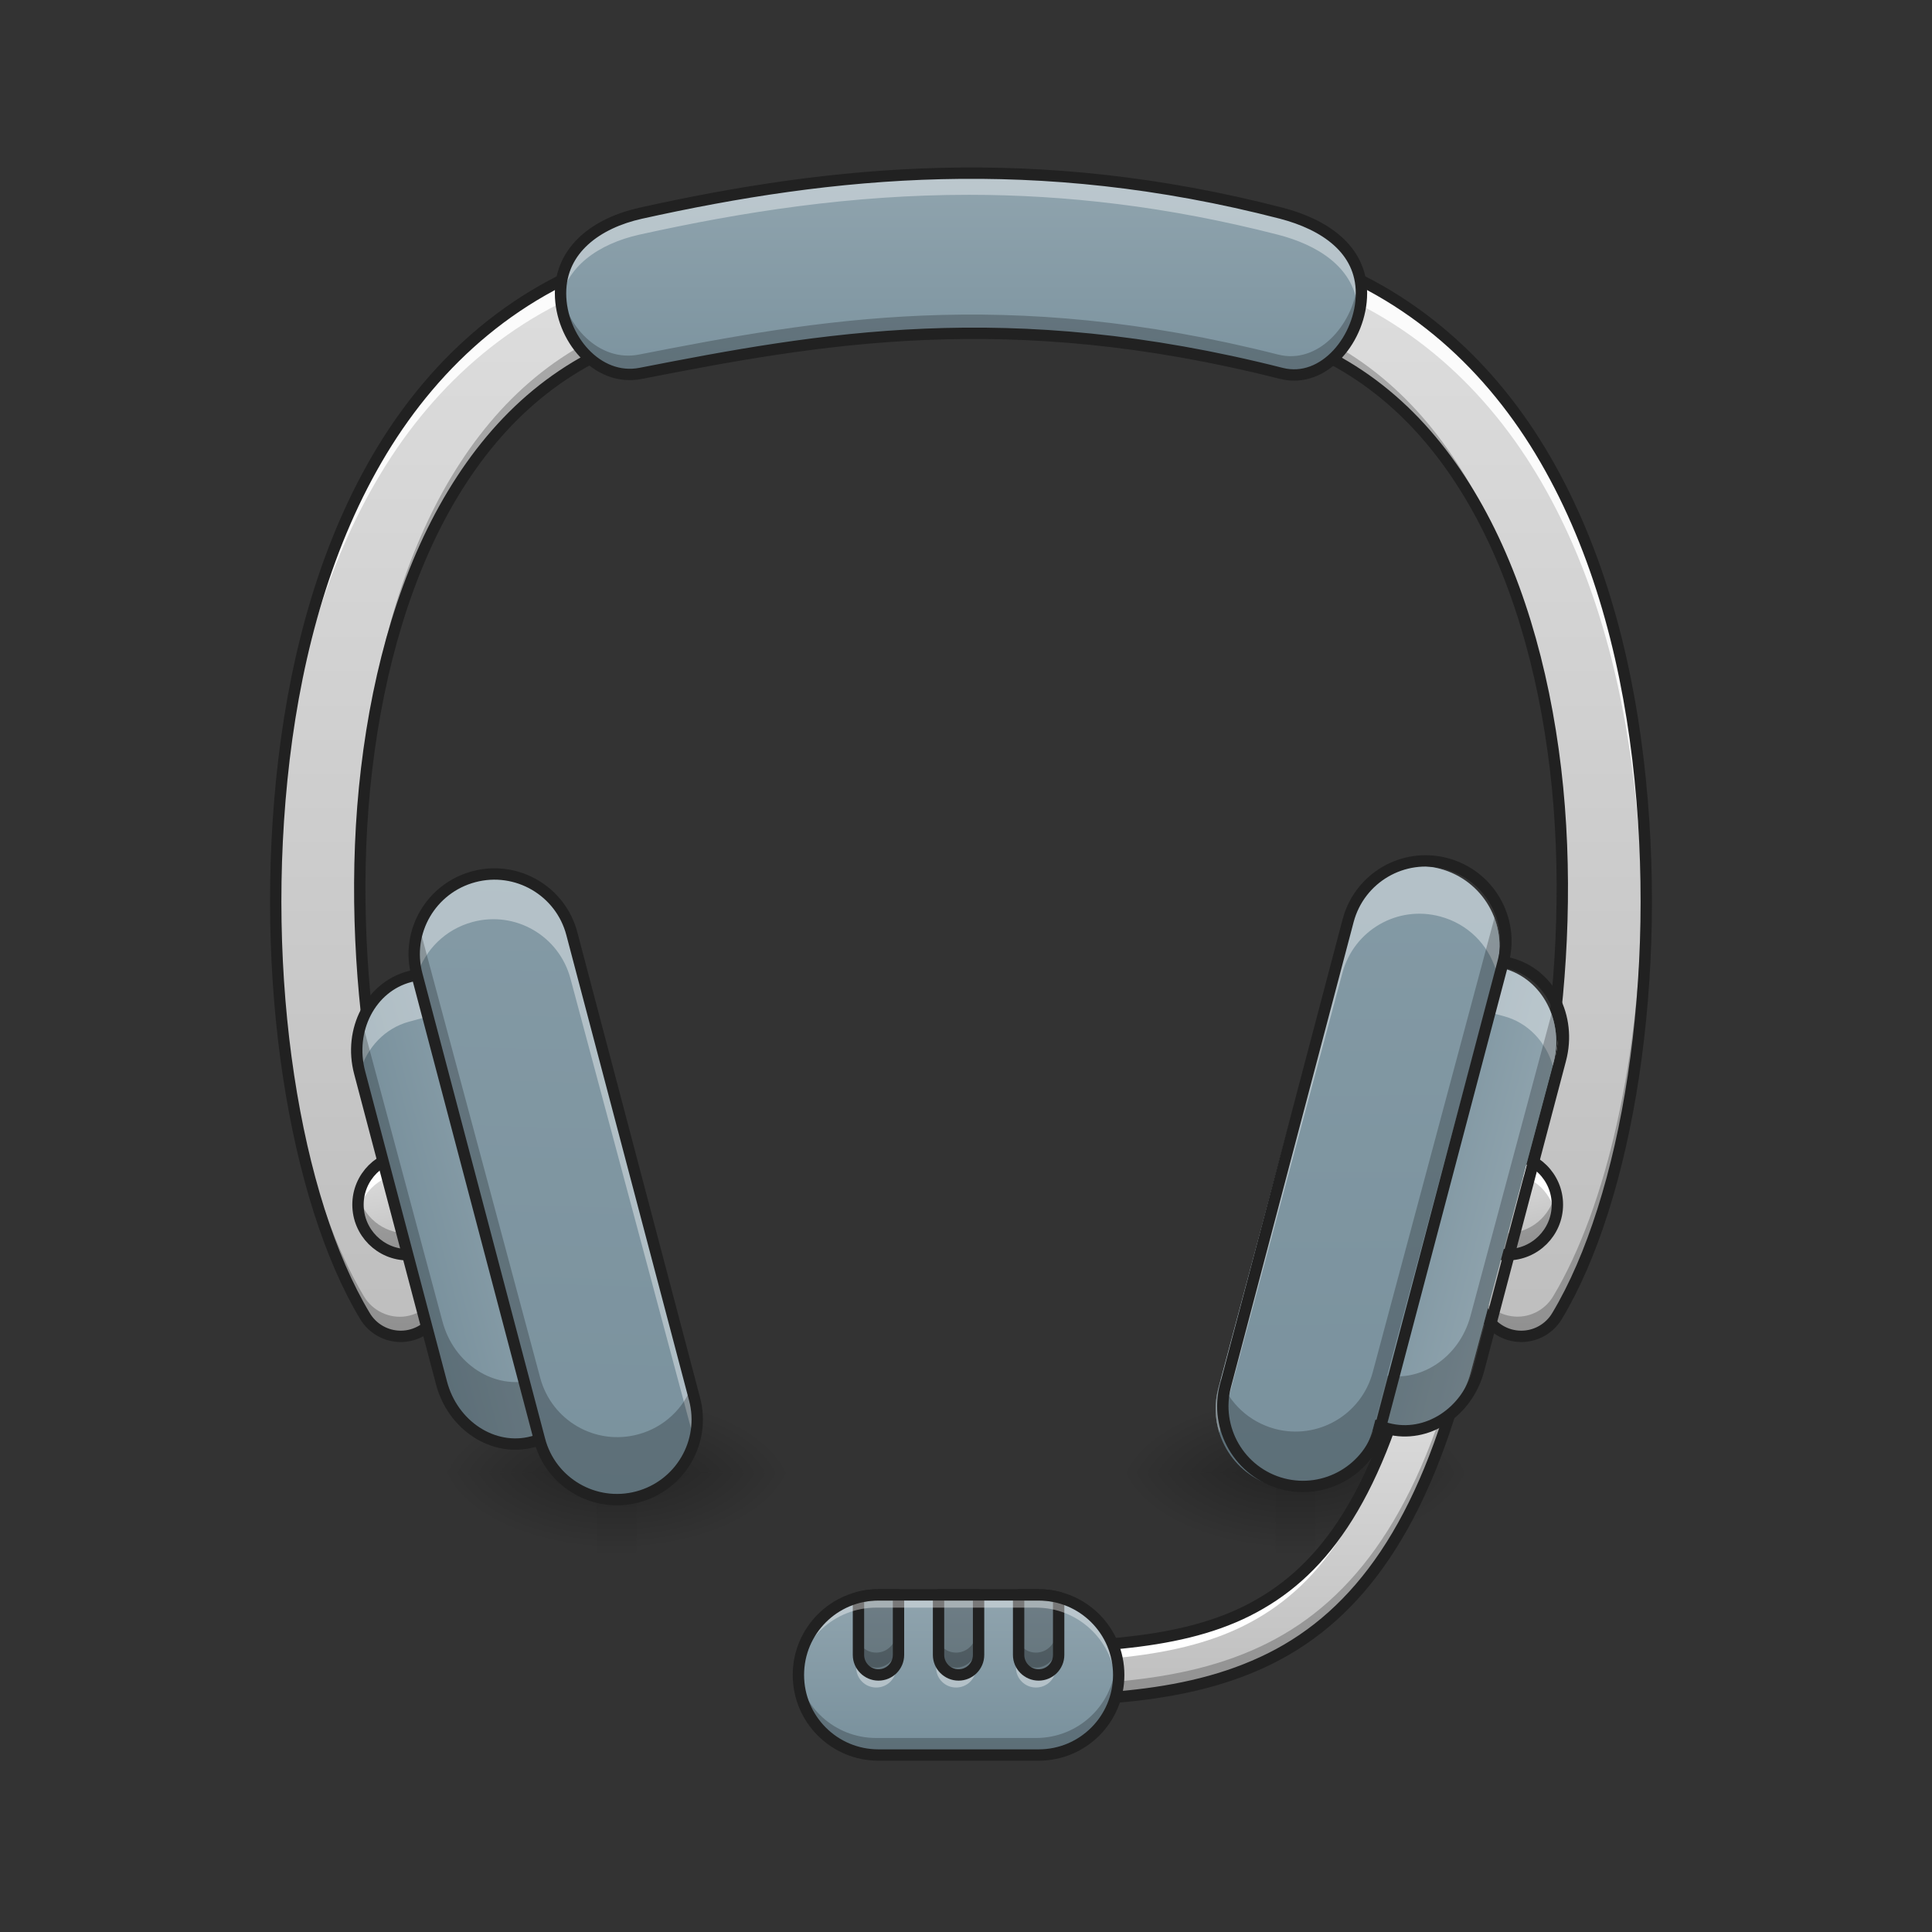 <?xml version="1.0" encoding="UTF-8"?>
<svg xmlns="http://www.w3.org/2000/svg" xmlns:xlink="http://www.w3.org/1999/xlink" width="48px" height="48px" viewBox="0 0 48 48" version="1.1">
<rect x="0" y="0" width="48" height="48" fill="#333333" stroke="none"/>
<defs>
<linearGradient id="linear0" gradientUnits="userSpaceOnUse" x1="169.333" y1="148.833" x2="169.333" y2="-168.667" gradientTransform="matrix(0.094,0,0,0.094,0,20.158)">
<stop offset="0" style="stop-color:rgb(74.118%,74.118%,74.118%);stop-opacity:1;"/>
<stop offset="1" style="stop-color:rgb(87.843%,87.843%,87.843%);stop-opacity:1;"/>
</linearGradient>
<linearGradient id="linear1" gradientUnits="userSpaceOnUse" x1="328.083" y1="148.833" x2="328.083" y2="-168.667" gradientTransform="matrix(0.094,0,0,0.094,0,20.158)">
<stop offset="0" style="stop-color:rgb(74.118%,74.118%,74.118%);stop-opacity:1;"/>
<stop offset="1" style="stop-color:rgb(87.843%,87.843%,87.843%);stop-opacity:1;"/>
</linearGradient>
<linearGradient id="linear2" gradientUnits="userSpaceOnUse" x1="254" y1="-105.167" x2="254" y2="-168.667" gradientTransform="matrix(0.094,0,0,0.094,0,20.158)">
<stop offset="0" style="stop-color:rgb(47.059%,56.471%,61.176%);stop-opacity:1;"/>
<stop offset="1" style="stop-color:rgb(56.471%,64.314%,68.235%);stop-opacity:1;"/>
</linearGradient>
<linearGradient id="linear3" gradientUnits="userSpaceOnUse" x1="254" y1="233.5" x2="254" y2="254.667" gradientTransform="matrix(0.004,0,0,0.094,31.196,14.701)">
<stop offset="0" style="stop-color:rgb(0%,0%,0%);stop-opacity:0.275;"/>
<stop offset="1" style="stop-color:rgb(0%,0%,0%);stop-opacity:0;"/>
</linearGradient>
<radialGradient id="radial0" gradientUnits="userSpaceOnUse" cx="450.909" cy="189.579" fx="450.909" fy="189.579" r="21.167" gradientTransform="matrix(0,-0.117,-0.211,-0,72.181,89.936)">
<stop offset="0" style="stop-color:rgb(0%,0%,0%);stop-opacity:0.314;"/>
<stop offset="0.222" style="stop-color:rgb(0%,0%,0%);stop-opacity:0.275;"/>
<stop offset="1" style="stop-color:rgb(0%,0%,0%);stop-opacity:0;"/>
</radialGradient>
<radialGradient id="radial1" gradientUnits="userSpaceOnUse" cx="450.909" cy="189.579" fx="450.909" fy="189.579" r="21.167" gradientTransform="matrix(-0,0.117,0.211,0,-7.805,-16.749)">
<stop offset="0" style="stop-color:rgb(0%,0%,0%);stop-opacity:0.314;"/>
<stop offset="0.222" style="stop-color:rgb(0%,0%,0%);stop-opacity:0.275;"/>
<stop offset="1" style="stop-color:rgb(0%,0%,0%);stop-opacity:0;"/>
</radialGradient>
<radialGradient id="radial2" gradientUnits="userSpaceOnUse" cx="450.909" cy="189.579" fx="450.909" fy="189.579" r="21.167" gradientTransform="matrix(-0,-0.117,0.211,-0,-7.805,89.935)">
<stop offset="0" style="stop-color:rgb(0%,0%,0%);stop-opacity:0.314;"/>
<stop offset="0.222" style="stop-color:rgb(0%,0%,0%);stop-opacity:0.275;"/>
<stop offset="1" style="stop-color:rgb(0%,0%,0%);stop-opacity:0;"/>
</radialGradient>
<radialGradient id="radial3" gradientUnits="userSpaceOnUse" cx="450.909" cy="189.579" fx="450.909" fy="189.579" r="21.167" gradientTransform="matrix(0,0.117,-0.211,0,72.181,-16.749)">
<stop offset="0" style="stop-color:rgb(0%,0%,0%);stop-opacity:0.314;"/>
<stop offset="0.222" style="stop-color:rgb(0%,0%,0%);stop-opacity:0.275;"/>
<stop offset="1" style="stop-color:rgb(0%,0%,0%);stop-opacity:0;"/>
</radialGradient>
<linearGradient id="linear4" gradientUnits="userSpaceOnUse" x1="254" y1="233.5" x2="254" y2="254.667" gradientTransform="matrix(0.004,0,0,0.094,14.327,14.701)">
<stop offset="0" style="stop-color:rgb(0%,0%,0%);stop-opacity:0.275;"/>
<stop offset="1" style="stop-color:rgb(0%,0%,0%);stop-opacity:0;"/>
</linearGradient>
<radialGradient id="radial4" gradientUnits="userSpaceOnUse" cx="450.909" cy="189.579" fx="450.909" fy="189.579" r="21.167" gradientTransform="matrix(0,-0.117,-0.211,-0,55.312,89.936)">
<stop offset="0" style="stop-color:rgb(0%,0%,0%);stop-opacity:0.314;"/>
<stop offset="0.222" style="stop-color:rgb(0%,0%,0%);stop-opacity:0.275;"/>
<stop offset="1" style="stop-color:rgb(0%,0%,0%);stop-opacity:0;"/>
</radialGradient>
<radialGradient id="radial5" gradientUnits="userSpaceOnUse" cx="450.909" cy="189.579" fx="450.909" fy="189.579" r="21.167" gradientTransform="matrix(-0,0.117,0.211,0,-24.674,-16.749)">
<stop offset="0" style="stop-color:rgb(0%,0%,0%);stop-opacity:0.314;"/>
<stop offset="0.222" style="stop-color:rgb(0%,0%,0%);stop-opacity:0.275;"/>
<stop offset="1" style="stop-color:rgb(0%,0%,0%);stop-opacity:0;"/>
</radialGradient>
<radialGradient id="radial6" gradientUnits="userSpaceOnUse" cx="450.909" cy="189.579" fx="450.909" fy="189.579" r="21.167" gradientTransform="matrix(-0,-0.117,0.211,-0,-24.674,89.935)">
<stop offset="0" style="stop-color:rgb(0%,0%,0%);stop-opacity:0.314;"/>
<stop offset="0.222" style="stop-color:rgb(0%,0%,0%);stop-opacity:0.275;"/>
<stop offset="1" style="stop-color:rgb(0%,0%,0%);stop-opacity:0;"/>
</radialGradient>
<radialGradient id="radial7" gradientUnits="userSpaceOnUse" cx="450.909" cy="189.579" fx="450.909" fy="189.579" r="21.167" gradientTransform="matrix(0,0.117,-0.211,0,55.312,-16.749)">
<stop offset="0" style="stop-color:rgb(0%,0%,0%);stop-opacity:0.314;"/>
<stop offset="0.222" style="stop-color:rgb(0%,0%,0%);stop-opacity:0.275;"/>
<stop offset="1" style="stop-color:rgb(0%,0%,0%);stop-opacity:0;"/>
</radialGradient>
<linearGradient id="linear5" gradientUnits="userSpaceOnUse" x1="111.125" y1="154.125" x2="105.833" y2="127.667" gradientTransform="matrix(0.094,0,0,0.094,27.251,16.685)">
<stop offset="0" style="stop-color:rgb(74.118%,74.118%,74.118%);stop-opacity:1;"/>
<stop offset="1" style="stop-color:rgb(87.843%,87.843%,87.843%);stop-opacity:1;"/>
</linearGradient>
<linearGradient id="linear6" gradientUnits="userSpaceOnUse" x1="111.125" y1="154.125" x2="105.833" y2="127.667" gradientTransform="matrix(0.094,0,0,0.094,-0.061,16.685)">
<stop offset="0" style="stop-color:rgb(74.118%,74.118%,74.118%);stop-opacity:1;"/>
<stop offset="1" style="stop-color:rgb(87.843%,87.843%,87.843%);stop-opacity:1;"/>
</linearGradient>
<linearGradient id="linear7" gradientUnits="userSpaceOnUse" x1="67.603" y1="158.926" x2="110.936" y2="158.926" gradientTransform="matrix(0.091,-0.024,0.024,0.091,-0.061,17.677)">
<stop offset="0" style="stop-color:rgb(47.059%,56.471%,61.176%);stop-opacity:1;"/>
<stop offset="1" style="stop-color:rgb(56.471%,64.314%,68.235%);stop-opacity:1;"/>
</linearGradient>
<linearGradient id="linear8" gradientUnits="userSpaceOnUse" x1="349.25" y1="222.917" x2="349.25" y2="127.667" gradientTransform="matrix(0.094,0,0,0.094,-0.061,21.647)">
<stop offset="0" style="stop-color:rgb(74.118%,74.118%,74.118%);stop-opacity:1;"/>
<stop offset="1" style="stop-color:rgb(87.843%,87.843%,87.843%);stop-opacity:1;"/>
</linearGradient>
<linearGradient id="linear9" gradientUnits="userSpaceOnUse" x1="379.561" y1="25.976" x2="422.894" y2="25.976" gradientTransform="matrix(0.091,0.024,-0.024,0.091,-0.061,17.677)">
<stop offset="0" style="stop-color:rgb(47.059%,56.471%,61.176%);stop-opacity:1;"/>
<stop offset="1" style="stop-color:rgb(56.471%,64.314%,68.235%);stop-opacity:1;"/>
</linearGradient>
<linearGradient id="linear10" gradientUnits="userSpaceOnUse" x1="428.452" y1="126.934" x2="324.364" y2="-261.53" gradientTransform="matrix(0.091,0.024,-0.024,0.091,-0.061,17.677)">
<stop offset="0" style="stop-color:rgb(47.059%,56.471%,61.176%);stop-opacity:1;"/>
<stop offset="1" style="stop-color:rgb(56.471%,64.314%,68.235%);stop-opacity:1;"/>
</linearGradient>
<linearGradient id="linear11" gradientUnits="userSpaceOnUse" x1="100.39" y1="279.593" x2="217.44" y2="-116.354" gradientTransform="matrix(0.091,-0.024,0.024,0.091,-0.061,17.677)">
<stop offset="0" style="stop-color:rgb(47.059%,56.471%,61.176%);stop-opacity:1;"/>
<stop offset="1" style="stop-color:rgb(56.471%,64.314%,68.235%);stop-opacity:1;"/>
</linearGradient>
<linearGradient id="linear12" gradientUnits="userSpaceOnUse" x1="254" y1="233.5" x2="254" y2="191.167" gradientTransform="matrix(0.094,0,0,0.094,-0.061,21.647)">
<stop offset="0" style="stop-color:rgb(47.059%,56.471%,61.176%);stop-opacity:1;"/>
<stop offset="1" style="stop-color:rgb(56.471%,64.314%,68.235%);stop-opacity:1;"/>
</linearGradient>
</defs>
<g id="surface1">
<path style=" stroke:none;fill-rule:nonzero;fill:url(#linear0);" d="M 15.855 6.289 C 15.762 6.293 15.668 6.309 15.582 6.336 C 12.84 7.156 10.82 8.977 9.461 11.223 C 8.102 13.473 7.363 16.148 7.039 18.859 C 6.395 24.281 7.312 29.777 9.039 32.656 C 9.227 32.977 9.57 33.172 9.941 33.168 C 10.312 33.164 10.652 32.961 10.832 32.637 C 11.012 32.309 11 31.914 10.805 31.598 C 9.555 29.516 8.488 24.102 9.086 19.102 C 9.383 16.602 10.07 14.195 11.223 12.289 C 12.375 10.379 13.953 8.973 16.172 8.305 C 16.672 8.164 16.988 7.672 16.906 7.156 C 16.824 6.641 16.375 6.27 15.855 6.289 Z M 15.855 6.289 "/>
<path style=" stroke:none;fill-rule:nonzero;fill:url(#linear1);" d="M 31.746 6.289 C 31.23 6.285 30.793 6.664 30.719 7.172 C 30.648 7.68 30.961 8.164 31.457 8.305 C 33.676 8.973 35.254 10.379 36.406 12.289 C 37.559 14.195 38.25 16.602 38.547 19.102 C 39.141 24.102 38.074 29.516 36.824 31.598 C 36.629 31.914 36.617 32.309 36.797 32.637 C 36.977 32.961 37.316 33.164 37.688 33.168 C 38.059 33.172 38.402 32.977 38.59 32.656 C 40.316 29.777 41.234 24.281 40.59 18.859 C 40.266 16.148 39.527 13.473 38.168 11.223 C 36.809 8.977 34.789 7.156 32.047 6.336 C 31.949 6.305 31.848 6.289 31.746 6.289 Z M 31.746 6.289 "/>
<path style=" stroke:none;fill-rule:nonzero;fill:rgb(100%,100%,100%);fill-opacity:0.89;" d="M 15.855 6.289 C 15.762 6.293 15.668 6.309 15.582 6.336 C 12.84 7.156 10.82 8.977 9.461 11.223 C 8.102 13.473 7.363 16.148 7.039 18.859 C 6.891 20.133 6.824 21.41 6.836 22.656 C 6.844 21.582 6.91 20.488 7.039 19.395 C 7.363 16.684 8.102 14.008 9.461 11.762 C 10.82 9.512 12.84 7.695 15.582 6.871 C 15.668 6.844 15.762 6.828 15.855 6.824 C 16.332 6.809 16.758 7.125 16.883 7.586 C 16.969 7.27 16.898 6.934 16.695 6.676 C 16.492 6.422 16.18 6.277 15.855 6.289 Z M 8.918 22.336 C 8.875 26.465 9.777 30.426 10.805 32.137 C 10.855 32.219 10.898 32.312 10.922 32.406 C 10.996 32.133 10.953 31.84 10.805 31.598 C 9.824 29.961 8.953 26.266 8.918 22.336 Z M 8.918 22.336 "/>
<path style=" stroke:none;fill-rule:nonzero;fill:rgb(0%,0%,0%);fill-opacity:0.235;" d="M 16.895 7.09 C 16.809 7.457 16.535 7.75 16.172 7.852 C 13.953 8.516 12.375 9.926 11.223 11.832 C 10.07 13.738 9.383 16.148 9.086 18.648 C 8.957 19.703 8.906 20.777 8.914 21.836 C 8.922 20.926 8.977 20.008 9.086 19.102 C 9.383 16.602 10.07 14.195 11.223 12.289 C 12.375 10.379 13.953 8.973 16.172 8.305 C 16.699 8.156 17.016 7.621 16.895 7.09 Z M 6.836 22.148 C 6.801 26.406 7.664 30.363 9.039 32.656 C 9.297 33.094 9.832 33.281 10.305 33.094 C 10.777 32.91 11.043 32.41 10.934 31.914 C 10.84 32.324 10.504 32.637 10.086 32.703 C 9.668 32.766 9.254 32.566 9.039 32.203 C 7.715 29.988 6.863 26.23 6.836 22.148 Z M 6.836 22.148 "/>
<path style=" stroke:none;fill-rule:nonzero;fill:rgb(100%,100%,100%);fill-opacity:0.89;" d="M 31.746 6.289 C 31.426 6.285 31.121 6.434 30.926 6.688 C 30.73 6.941 30.664 7.273 30.746 7.582 C 30.867 7.133 31.277 6.824 31.746 6.824 C 31.848 6.824 31.949 6.84 32.047 6.871 C 34.789 7.695 36.809 9.512 38.168 11.762 C 39.527 14.008 40.266 16.684 40.59 19.395 C 40.719 20.488 40.785 21.582 40.793 22.656 C 40.805 21.41 40.742 20.133 40.59 18.859 C 40.266 16.148 39.527 13.473 38.168 11.223 C 36.809 8.977 34.789 7.156 32.047 6.336 C 31.949 6.305 31.848 6.289 31.746 6.289 Z M 38.715 22.336 C 38.676 26.266 37.805 29.961 36.824 31.598 C 36.676 31.84 36.633 32.133 36.707 32.406 C 36.734 32.312 36.773 32.219 36.824 32.137 C 37.852 30.426 38.754 26.465 38.715 22.336 Z M 38.715 22.336 "/>
<path style="fill:none;stroke-width:3;stroke-linecap:round;stroke-linejoin:miter;stroke:rgb(12.941%,12.941%,12.941%);stroke-opacity:1;stroke-miterlimit:4;" d="M 169.109 -147.923 C 168.109 -147.881 167.109 -147.715 166.192 -147.423 C 136.945 -138.674 115.406 -119.259 100.907 -95.303 C 86.408 -71.305 78.534 -42.766 75.076 -13.853 C 68.202 43.975 77.993 102.595 96.407 133.3 C 98.407 136.716 102.074 138.8 106.032 138.758 C 109.989 138.716 113.614 136.55 115.531 133.092 C 117.447 129.592 117.322 125.384 115.239 122.009 C 101.907 99.803 90.533 42.059 96.907 -11.269 C 100.074 -37.934 107.406 -63.598 119.697 -83.929 C 131.987 -104.302 148.819 -119.301 172.484 -126.425 C 177.816 -127.925 181.191 -133.174 180.316 -138.674 C 179.441 -144.173 174.65 -148.131 169.109 -147.923 Z M 169.109 -147.923 " transform="matrix(0.094,0,0,0.094,0,20.158)"/>
<path style=" stroke:none;fill-rule:nonzero;fill:rgb(0%,0%,0%);fill-opacity:0.235;" d="M 30.734 7.094 C 30.617 7.625 30.934 8.156 31.457 8.305 C 33.676 8.973 35.254 10.379 36.406 12.289 C 37.559 14.195 38.25 16.602 38.547 19.102 C 38.652 20.008 38.707 20.926 38.715 21.836 C 38.723 20.777 38.672 19.703 38.547 18.648 C 38.25 16.148 37.559 13.738 36.406 11.832 C 35.254 9.926 33.676 8.516 31.457 7.852 C 31.098 7.75 30.82 7.457 30.734 7.094 Z M 40.797 22.148 C 40.766 26.23 39.918 29.988 38.59 32.203 C 38.375 32.566 37.961 32.766 37.543 32.699 C 37.129 32.637 36.789 32.324 36.695 31.914 C 36.586 32.406 36.852 32.91 37.324 33.094 C 37.797 33.281 38.332 33.094 38.59 32.656 C 39.965 30.363 40.828 26.406 40.797 22.148 Z M 40.797 22.148 "/>
<path style="fill:none;stroke-width:3;stroke-linecap:round;stroke-linejoin:miter;stroke:rgb(12.941%,12.941%,12.941%);stroke-opacity:1;stroke-miterlimit:4;" d="M 338.593 -147.923 C 333.093 -147.965 328.427 -143.923 327.635 -138.507 C 326.885 -133.091 330.218 -127.925 335.51 -126.425 C 359.174 -119.301 376.006 -104.302 388.296 -83.929 C 400.587 -63.598 407.961 -37.934 411.127 -11.269 C 417.46 42.059 406.086 99.803 392.754 122.009 C 390.671 125.384 390.546 129.592 392.463 133.092 C 394.379 136.55 398.004 138.716 401.962 138.758 C 405.92 138.8 409.586 136.716 411.586 133.3 C 430.001 102.595 439.791 43.975 432.917 -13.853 C 429.459 -42.766 421.585 -71.305 407.086 -95.303 C 392.588 -119.259 371.048 -138.674 341.801 -147.423 C 340.759 -147.756 339.676 -147.923 338.593 -147.923 Z M 338.593 -147.923 " transform="matrix(0.094,0,0,0.094,0,20.158)"/>
<path style=" stroke:none;fill-rule:nonzero;fill:url(#linear2);" d="M 15.875 5.336 C 20.648 4.277 25.688 3.77 31.754 5.336 C 32.816 5.613 33.738 6.223 33.738 7.32 C 33.738 8.422 32.82 9.574 31.754 9.305 C 24.977 7.586 20.289 8.441 15.875 9.305 C 14.797 9.516 13.891 8.422 13.891 7.32 C 13.891 6.223 14.805 5.574 15.875 5.336 Z M 15.875 5.336 "/>
<path style=" stroke:none;fill-rule:nonzero;fill:rgb(100%,100%,100%);fill-opacity:0.392;" d="M 24.07 4.344 C 21.176 4.344 18.484 4.758 15.875 5.336 C 14.805 5.574 13.891 6.223 13.891 7.32 C 13.891 7.406 13.898 7.488 13.906 7.57 C 14.035 6.621 14.887 6.055 15.875 5.832 C 18.484 5.254 21.176 4.84 24.07 4.84 C 26.465 4.84 29.004 5.125 31.754 5.832 C 32.734 6.086 33.594 6.625 33.723 7.57 C 33.73 7.488 33.738 7.402 33.738 7.32 C 33.738 6.223 32.816 5.613 31.754 5.336 C 29.004 4.625 26.465 4.344 24.07 4.344 Z M 24.07 4.344 "/>
<path style=" stroke:none;fill-rule:nonzero;fill:rgb(0%,0%,0%);fill-opacity:0.235;" d="M 13.906 7.078 C 13.898 7.156 13.891 7.238 13.891 7.32 C 13.891 8.422 14.797 9.516 15.875 9.305 C 20.289 8.441 24.977 7.586 31.754 9.305 C 32.82 9.574 33.738 8.422 33.738 7.32 C 33.738 7.238 33.73 7.156 33.723 7.078 C 33.598 8.094 32.738 9.059 31.754 8.809 C 24.977 7.09 20.289 7.945 15.875 8.809 C 14.879 9.004 14.031 8.086 13.906 7.078 Z M 13.906 7.078 "/>
<path style="fill:none;stroke-width:3;stroke-linecap:round;stroke-linejoin:round;stroke:rgb(12.941%,12.941%,12.941%);stroke-opacity:1;stroke-miterlimit:4;" d="M 169.317 -158.089 C 220.229 -169.379 273.974 -174.796 338.676 -158.089 C 350.008 -155.131 359.841 -148.631 359.841 -136.924 C 359.841 -125.175 350.05 -112.885 338.676 -115.759 C 266.391 -134.091 216.396 -124.967 169.317 -115.759 C 157.818 -113.51 148.153 -125.175 148.153 -136.924 C 148.153 -148.631 157.902 -155.547 169.317 -158.089 Z M 169.317 -158.089 " transform="matrix(0.094,0,0,0.094,0,20.158)"/>
<path style=" stroke:none;fill-rule:nonzero;fill:url(#linear3);" d="M 31.691 36.594 L 32.684 36.594 L 32.684 38.578 L 31.691 38.578 Z M 31.691 36.594 "/>
<path style=" stroke:none;fill-rule:nonzero;fill:url(#radial0);" d="M 32.684 36.594 L 36.652 36.594 L 36.652 34.609 L 32.684 34.609 Z M 32.684 36.594 "/>
<path style=" stroke:none;fill-rule:nonzero;fill:url(#radial1);" d="M 31.691 36.594 L 27.723 36.594 L 27.723 38.578 L 31.691 38.578 Z M 31.691 36.594 "/>
<path style=" stroke:none;fill-rule:nonzero;fill:url(#radial2);" d="M 31.691 36.594 L 27.723 36.594 L 27.723 34.609 L 31.691 34.609 Z M 31.691 36.594 "/>
<path style=" stroke:none;fill-rule:nonzero;fill:url(#radial3);" d="M 32.684 36.594 L 36.652 36.594 L 36.652 38.578 L 32.684 38.578 Z M 32.684 36.594 "/>
<path style=" stroke:none;fill-rule:nonzero;fill:url(#linear4);" d="M 14.824 36.594 L 15.816 36.594 L 15.816 38.578 L 14.824 38.578 Z M 14.824 36.594 "/>
<path style=" stroke:none;fill-rule:nonzero;fill:url(#radial4);" d="M 15.816 36.594 L 19.785 36.594 L 19.785 34.609 L 15.816 34.609 Z M 15.816 36.594 "/>
<path style=" stroke:none;fill-rule:nonzero;fill:url(#radial5);" d="M 14.824 36.594 L 10.855 36.594 L 10.855 38.578 L 14.824 38.578 Z M 14.824 36.594 "/>
<path style=" stroke:none;fill-rule:nonzero;fill:url(#radial6);" d="M 14.824 36.594 L 10.855 36.594 L 10.855 34.609 L 14.824 34.609 Z M 14.824 36.594 "/>
<path style=" stroke:none;fill-rule:nonzero;fill:url(#radial7);" d="M 15.816 36.594 L 19.785 36.594 L 19.785 38.578 L 15.816 38.578 Z M 15.816 36.594 "/>
<path style=" stroke:none;fill-rule:nonzero;fill:url(#linear5);" d="M 37.422 28.656 C 38.105 28.656 38.664 29.211 38.664 29.895 C 38.664 30.582 38.105 31.137 37.422 31.137 C 36.738 31.137 36.184 30.582 36.184 29.895 C 36.184 29.211 36.738 28.656 37.422 28.656 Z M 37.422 28.656 "/>
<path style=" stroke:none;fill-rule:nonzero;fill:rgb(100%,100%,100%);fill-opacity:1;" d="M 37.422 28.656 C 36.734 28.656 36.184 29.207 36.184 29.895 C 36.184 29.98 36.191 30.062 36.207 30.145 C 36.32 29.574 36.82 29.152 37.422 29.152 C 38.023 29.152 38.523 29.574 38.637 30.145 C 38.652 30.062 38.664 29.98 38.664 29.895 C 38.664 29.207 38.109 28.656 37.422 28.656 Z M 37.422 28.656 "/>
<path style=" stroke:none;fill-rule:nonzero;fill:rgb(0%,0%,0%);fill-opacity:0.235;" d="M 37.422 31.137 C 36.734 31.137 36.184 30.582 36.184 29.895 C 36.184 29.809 36.191 29.727 36.207 29.648 C 36.32 30.215 36.82 30.641 37.422 30.641 C 38.023 30.641 38.523 30.215 38.637 29.648 C 38.652 29.727 38.664 29.809 38.664 29.895 C 38.664 30.582 38.109 31.137 37.422 31.137 Z M 37.422 31.137 "/>
<path style="fill:none;stroke-width:3;stroke-linecap:round;stroke-linejoin:round;stroke:rgb(12.941%,12.941%,12.941%);stroke-opacity:1;stroke-miterlimit:4;" d="M 108.475 127.679 C 115.766 127.679 121.724 133.595 121.724 140.886 C 121.724 148.219 115.766 154.135 108.475 154.135 C 101.184 154.135 95.268 148.219 95.268 140.886 C 95.268 133.595 101.184 127.679 108.475 127.679 Z M 108.475 127.679 " transform="matrix(0.094,0,0,0.094,27.251,16.685)"/>
<path style=" stroke:none;fill-rule:nonzero;fill:url(#linear6);" d="M 10.109 28.656 C 10.793 28.656 11.352 29.211 11.352 29.895 C 11.352 30.582 10.793 31.137 10.109 31.137 C 9.426 31.137 8.871 30.582 8.871 29.895 C 8.871 29.211 9.426 28.656 10.109 28.656 Z M 10.109 28.656 "/>
<path style=" stroke:none;fill-rule:nonzero;fill:rgb(100%,100%,100%);fill-opacity:1;" d="M 10.109 28.656 C 9.422 28.656 8.871 29.207 8.871 29.895 C 8.871 29.98 8.879 30.062 8.895 30.145 C 9.008 29.574 9.508 29.152 10.109 29.152 C 10.711 29.152 11.211 29.574 11.324 30.145 C 11.34 30.062 11.352 29.98 11.352 29.895 C 11.352 29.207 10.797 28.656 10.109 28.656 Z M 10.109 28.656 "/>
<path style=" stroke:none;fill-rule:nonzero;fill:rgb(0%,0%,0%);fill-opacity:0.235;" d="M 10.109 31.137 C 9.422 31.137 8.871 30.582 8.871 29.895 C 8.871 29.809 8.879 29.727 8.895 29.648 C 9.008 30.215 9.508 30.641 10.109 30.641 C 10.711 30.641 11.211 30.215 11.324 29.648 C 11.34 29.727 11.352 29.809 11.352 29.895 C 11.352 30.582 10.797 31.137 10.109 31.137 Z M 10.109 31.137 "/>
<path style="fill:none;stroke-width:3;stroke-linecap:round;stroke-linejoin:round;stroke:rgb(12.941%,12.941%,12.941%);stroke-opacity:1;stroke-miterlimit:4;" d="M 108.474 127.679 C 115.765 127.679 121.723 133.595 121.723 140.886 C 121.723 148.219 115.765 154.135 108.474 154.135 C 101.183 154.135 95.267 148.219 95.267 140.886 C 95.267 133.595 101.183 127.679 108.474 127.679 Z M 108.474 127.679 " transform="matrix(0.094,0,0,0.094,-0.061,16.685)"/>
<path style=" stroke:none;fill-rule:nonzero;fill:url(#linear7);" d="M 10.164 24.199 L 10.512 24.105 C 11.477 23.848 12.484 24.496 12.77 25.559 L 14.824 33.223 C 15.109 34.281 14.559 35.352 13.594 35.609 L 13.246 35.703 C 12.285 35.961 11.273 35.309 10.992 34.25 L 8.938 26.582 C 8.652 25.523 9.203 24.457 10.164 24.199 Z M 10.164 24.199 "/>
<path style=" stroke:none;fill-rule:nonzero;fill:rgb(100%,100%,100%);fill-opacity:0.392;" d="M 10.965 24.051 C 10.816 24.047 10.664 24.066 10.512 24.105 L 10.164 24.199 C 9.199 24.457 8.652 25.523 8.938 26.582 L 8.945 26.617 C 9.121 26.023 9.562 25.547 10.164 25.383 L 10.512 25.289 C 11.477 25.031 12.484 25.68 12.77 26.742 L 14.816 34.375 C 14.922 34.02 14.93 33.621 14.824 33.223 L 12.77 25.559 C 12.531 24.66 11.777 24.059 10.965 24.051 Z M 10.965 24.051 "/>
<path style=" stroke:none;fill-rule:nonzero;fill:rgb(0%,0%,0%);fill-opacity:0.235;" d="M 8.98 25.328 C 8.844 25.707 8.82 26.145 8.938 26.582 L 10.992 34.25 C 11.273 35.312 12.281 35.961 13.246 35.703 L 13.594 35.609 C 14.559 35.352 15.109 34.285 14.824 33.223 L 14.781 33.059 C 14.586 33.605 14.16 34.035 13.594 34.188 L 13.246 34.281 C 12.281 34.539 11.273 33.891 10.992 32.828 Z M 8.98 25.328 "/>
<path style="fill:none;stroke-width:3;stroke-linecap:round;stroke-linejoin:round;stroke:rgb(12.941%,12.941%,12.941%);stroke-opacity:1;stroke-miterlimit:4;" d="M 87.338 95.415 L 91.179 95.409 C 101.83 95.416 110.423 104.878 110.428 116.612 L 110.439 201.24 C 110.455 212.933 101.826 222.44 91.174 222.432 L 87.334 222.438 C 76.722 222.442 68.1 212.928 68.125 201.246 L 68.124 116.577 C 68.109 104.884 76.727 95.418 87.338 95.415 Z M 87.338 95.415 " transform="matrix(0.091,-0.024,0.024,0.091,-0.061,17.677)"/>
<path style=" stroke:none;fill-rule:nonzero;fill:url(#linear8);" d="M 35.684 32.953 C 35.371 32.941 35.098 33.152 35.023 33.457 C 34.059 37.328 32.691 39.082 30.902 39.977 C 29.113 40.871 26.73 40.898 23.754 40.898 C 23.516 40.895 23.297 41.02 23.176 41.223 C 23.059 41.43 23.059 41.68 23.176 41.887 C 23.297 42.09 23.516 42.215 23.754 42.211 C 26.73 42.211 29.309 42.238 31.488 41.148 C 33.668 40.059 35.281 37.844 36.297 33.777 C 36.348 33.582 36.309 33.375 36.191 33.215 C 36.07 33.055 35.883 32.957 35.684 32.953 Z M 35.684 32.953 "/>
<path style=" stroke:none;fill-rule:nonzero;fill:rgb(100%,100%,100%);fill-opacity:1;" d="M 35.684 32.953 C 35.371 32.941 35.098 33.152 35.023 33.457 C 34.059 37.328 32.691 39.082 30.902 39.977 C 29.113 40.871 26.73 40.898 23.754 40.898 C 23.539 40.895 23.34 40.996 23.215 41.168 C 23.09 41.34 23.055 41.562 23.121 41.766 C 23.215 41.492 23.469 41.312 23.754 41.316 C 26.73 41.316 29.113 41.285 30.902 40.391 C 32.691 39.5 34.059 37.742 35.023 33.875 C 35.098 33.57 35.371 33.359 35.684 33.367 C 35.961 33.379 36.199 33.559 36.285 33.82 C 36.289 33.805 36.293 33.789 36.297 33.777 C 36.348 33.582 36.309 33.375 36.191 33.215 C 36.07 33.055 35.883 32.957 35.684 32.953 Z M 35.684 32.953 "/>
<path style=" stroke:none;fill-rule:nonzero;fill:rgb(0%,0%,0%);fill-opacity:0.235;" d="M 36.297 33.445 C 36.297 33.445 36.297 33.445 36.297 33.449 C 35.281 37.52 33.668 39.73 31.488 40.824 C 29.309 41.914 26.73 41.883 23.754 41.883 C 23.449 41.887 23.184 41.684 23.109 41.391 C 23.059 41.59 23.102 41.801 23.23 41.961 C 23.355 42.121 23.551 42.215 23.754 42.211 C 26.73 42.211 29.309 42.238 31.488 41.148 C 33.668 40.059 35.281 37.844 36.297 33.777 C 36.328 33.668 36.328 33.555 36.297 33.445 Z M 36.297 33.445 "/>
<path style="fill:none;stroke-width:3;stroke-linecap:round;stroke-linejoin:miter;stroke:rgb(12.941%,12.941%,12.941%);stroke-opacity:1;stroke-miterlimit:4;" d="M 381.24 120.591 C 377.907 120.466 374.99 122.716 374.199 125.966 C 363.908 167.253 349.326 185.96 330.245 195.501 C 311.163 205.041 285.749 205.333 254.002 205.333 C 251.46 205.291 249.127 206.625 247.836 208.791 C 246.586 210.999 246.586 213.666 247.836 215.874 C 249.127 218.04 251.46 219.373 254.002 219.332 C 285.749 219.332 313.246 219.623 336.494 208 C 359.742 196.376 376.949 172.753 387.781 129.382 C 388.322 127.299 387.906 125.091 386.656 123.383 C 385.364 121.674 383.365 120.633 381.24 120.591 Z M 381.24 120.591 " transform="matrix(0.094,0,0,0.094,-0.061,21.647)"/>
<path style=" stroke:none;fill-rule:nonzero;fill:url(#linear9);" d="M 37.012 23.969 L 37.359 24.062 C 38.324 24.32 38.875 25.387 38.59 26.445 L 36.535 34.113 C 36.25 35.172 35.242 35.82 34.277 35.562 L 33.93 35.473 C 32.969 35.211 32.418 34.145 32.703 33.086 L 34.754 25.418 C 35.039 24.359 36.051 23.711 37.012 23.969 Z M 37.012 23.969 "/>
<path style=" stroke:none;fill-rule:nonzero;fill:rgb(100%,100%,100%);fill-opacity:0.392;" d="M 36.559 23.914 C 35.75 23.922 34.996 24.523 34.754 25.418 L 32.703 33.086 C 32.594 33.484 32.605 33.883 32.711 34.238 L 34.754 26.602 C 35.039 25.539 36.047 24.895 37.012 25.152 L 37.359 25.246 C 37.965 25.406 38.406 25.887 38.582 26.48 L 38.59 26.445 C 38.875 25.383 38.324 24.32 37.359 24.062 L 37.012 23.969 C 36.863 23.93 36.711 23.91 36.559 23.914 Z M 36.559 23.914 "/>
<path style=" stroke:none;fill-rule:nonzero;fill:rgb(0%,0%,0%);fill-opacity:0.235;" d="M 38.547 25.188 L 36.535 32.691 C 36.25 33.754 35.242 34.398 34.277 34.141 L 33.93 34.047 C 33.363 33.898 32.941 33.465 32.746 32.922 L 32.703 33.086 C 32.418 34.148 32.965 35.211 33.93 35.473 L 34.277 35.562 C 35.242 35.824 36.25 35.176 36.535 34.113 L 38.59 26.445 C 38.707 26.008 38.684 25.57 38.547 25.188 Z M 38.547 25.188 "/>
<path style="fill:none;stroke-width:3;stroke-linecap:round;stroke-linejoin:round;stroke:rgb(12.941%,12.941%,12.941%);stroke-opacity:1;stroke-miterlimit:4;" d="M 399.299 -37.524 L 403.139 -37.518 C 413.791 -37.525 422.409 -28.059 422.394 -16.366 L 422.393 68.303 C 422.377 79.996 413.785 89.458 403.133 89.465 L 399.303 89.5 C 388.681 89.456 380.063 79.99 380.079 68.297 L 380.039 -16.361 C 380.054 -28.054 388.687 -37.528 399.299 -37.524 Z M 399.299 -37.524 " transform="matrix(0.091,0.024,-0.024,0.091,-0.061,17.677)"/>
<path style=" stroke:none;fill-rule:nonzero;fill:url(#linear10);" d="M 35.781 21.586 C 36.84 21.867 37.469 22.957 37.188 24.016 L 34.105 35.516 C 33.82 36.574 32.734 37.203 31.676 36.922 C 30.613 36.637 29.988 35.547 30.27 34.488 L 33.352 22.988 C 33.637 21.93 34.723 21.301 35.781 21.586 Z M 35.781 21.586 "/>
<path style=" stroke:none;fill-rule:nonzero;fill:url(#linear11);" d="M 11.742 21.723 C 12.801 21.438 13.891 22.066 14.172 23.125 L 17.254 34.629 C 17.539 35.688 16.91 36.773 15.852 37.059 C 14.793 37.344 13.703 36.715 13.422 35.656 L 10.34 24.152 C 10.055 23.094 10.684 22.008 11.742 21.723 Z M 11.742 21.723 "/>
<path style=" stroke:none;fill-rule:nonzero;fill:rgb(100%,100%,100%);fill-opacity:0.392;" d="M 35.285 21.516 C 34.402 21.508 33.594 22.094 33.352 22.988 L 30.27 34.488 C 30.168 34.867 30.184 35.25 30.293 35.594 L 33.352 24.172 C 33.637 23.109 34.723 22.484 35.781 22.77 C 36.469 22.953 36.969 23.469 37.164 24.094 L 37.188 24.016 C 37.473 22.953 36.844 21.871 35.781 21.586 C 35.617 21.539 35.449 21.52 35.285 21.516 Z M 35.285 21.516 "/>
<path style=" stroke:none;fill-rule:nonzero;fill:rgb(100%,100%,100%);fill-opacity:0.392;" d="M 12.238 21.652 C 12.074 21.656 11.91 21.68 11.742 21.723 C 10.68 22.008 10.055 23.09 10.34 24.152 L 10.359 24.234 C 10.555 23.605 11.059 23.09 11.742 22.906 C 12.805 22.621 13.887 23.25 14.172 24.309 L 17.234 35.734 C 17.34 35.387 17.355 35.004 17.254 34.629 L 14.172 23.125 C 13.934 22.23 13.125 21.645 12.238 21.652 Z M 12.238 21.652 "/>
<path style=" stroke:none;fill-rule:nonzero;fill:rgb(0%,0%,0%);fill-opacity:0.235;" d="M 37.129 22.805 L 34.105 34.094 C 33.82 35.156 32.734 35.781 31.676 35.5 C 31.027 35.324 30.543 34.855 30.328 34.277 L 30.27 34.488 C 29.984 35.551 30.613 36.637 31.676 36.922 C 32.734 37.203 33.82 36.578 34.105 35.516 L 37.188 24.016 C 37.297 23.598 37.27 23.18 37.129 22.805 Z M 37.129 22.805 "/>
<path style=" stroke:none;fill-rule:nonzero;fill:rgb(0%,0%,0%);fill-opacity:0.235;" d="M 10.395 22.945 C 10.258 23.316 10.227 23.738 10.34 24.152 L 13.422 35.656 C 13.707 36.719 14.789 37.344 15.852 37.059 C 16.914 36.773 17.539 35.691 17.254 34.629 L 17.199 34.414 C 16.98 34.996 16.496 35.465 15.852 35.637 C 14.789 35.922 13.707 35.293 13.422 34.234 Z M 10.395 22.945 "/>
<path style="fill:none;stroke-width:3;stroke-linecap:round;stroke-linejoin:round;stroke:rgb(12.941%,12.941%,12.941%);stroke-opacity:1;stroke-miterlimit:4;" d="M 377.305 -68.899 C 388.988 -68.923 398.475 -59.432 398.5 -47.749 L 398.494 79.234 C 398.478 90.927 389.027 100.404 377.344 100.429 C 365.611 100.424 356.164 90.921 356.139 79.239 L 356.145 -47.744 C 356.161 -59.437 365.612 -68.914 377.305 -68.899 Z M 377.305 -68.899 " transform="matrix(0.091,0.024,-0.024,0.091,-0.061,18.67)"/>
<path style="fill:none;stroke-width:3;stroke-linecap:round;stroke-linejoin:round;stroke:rgb(12.941%,12.941%,12.941%);stroke-opacity:1;stroke-miterlimit:4;" d="M 113.172 64.034 C 124.865 64.018 134.357 73.506 134.332 85.188 L 134.328 212.212 C 134.343 223.905 124.866 233.357 113.173 233.372 C 101.48 233.388 91.989 223.9 92.013 212.218 L 92.018 85.194 C 92.002 73.501 101.479 64.05 113.172 64.034 Z M 113.172 64.034 " transform="matrix(0.091,-0.024,0.024,0.091,-0.061,18.67)"/>
<path style=" stroke:none;fill-rule:nonzero;fill:url(#linear12);" d="M 21.77 39.57 L 25.738 39.57 C 26.836 39.57 27.723 40.457 27.723 41.555 C 27.723 42.652 26.836 43.539 25.738 43.539 L 21.77 43.539 C 20.672 43.539 19.785 42.652 19.785 41.555 C 19.785 40.457 20.672 39.57 21.77 39.57 Z M 21.77 39.57 "/>
<path style=" stroke:none;fill-rule:nonzero;fill:rgb(0%,0%,0%);fill-opacity:0.235;" d="M 21.77 39.57 C 21.598 39.57 21.43 39.59 21.273 39.633 L 21.273 41.059 C 21.273 41.332 21.496 41.555 21.77 41.555 C 22.043 41.555 22.266 41.332 22.266 41.059 L 22.266 39.57 Z M 23.258 39.57 L 23.258 41.059 C 23.258 41.332 23.48 41.555 23.754 41.555 C 24.027 41.555 24.25 41.332 24.25 41.059 L 24.25 39.57 Z M 25.242 39.57 L 25.242 41.059 C 25.242 41.332 25.465 41.555 25.738 41.555 C 26.012 41.555 26.234 41.332 26.234 41.059 L 26.234 39.633 C 26.074 39.59 25.91 39.57 25.738 39.57 Z M 25.242 39.57 "/>
<path style=" stroke:none;fill-rule:nonzero;fill:rgb(100%,100%,100%);fill-opacity:0.392;" d="M 21.273 41.059 L 21.273 41.43 C 21.273 41.707 21.496 41.926 21.77 41.926 C 22.043 41.926 22.266 41.707 22.266 41.43 L 22.266 41.059 C 22.266 41.332 22.043 41.555 21.77 41.555 C 21.496 41.555 21.273 41.332 21.273 41.059 Z M 23.258 41.059 L 23.258 41.43 C 23.258 41.707 23.48 41.926 23.754 41.926 C 24.027 41.926 24.25 41.707 24.25 41.43 L 24.25 41.059 C 24.25 41.332 24.027 41.555 23.754 41.555 C 23.48 41.555 23.258 41.332 23.258 41.059 Z M 25.242 41.059 L 25.242 41.43 C 25.242 41.707 25.465 41.926 25.738 41.926 C 26.012 41.926 26.234 41.707 26.234 41.43 L 26.234 41.059 C 26.234 41.332 26.012 41.555 25.738 41.555 C 25.465 41.555 25.242 41.332 25.242 41.059 Z M 25.242 41.059 "/>
<path style=" stroke:none;fill-rule:nonzero;fill:rgb(0%,0%,0%);fill-opacity:0.235;" d="M 21.273 40.562 L 21.273 40.934 C 21.273 41.211 21.496 41.43 21.77 41.43 C 22.043 41.43 22.266 41.211 22.266 40.934 L 22.266 40.562 C 22.266 40.836 22.043 41.059 21.77 41.059 C 21.496 41.059 21.273 40.836 21.273 40.562 Z M 23.258 40.562 L 23.258 40.934 C 23.258 41.211 23.48 41.43 23.754 41.43 C 24.027 41.43 24.25 41.211 24.25 40.934 L 24.25 40.562 C 24.25 40.836 24.027 41.059 23.754 41.059 C 23.48 41.059 23.258 40.836 23.258 40.562 Z M 25.242 40.562 L 25.242 40.934 C 25.242 41.211 25.465 41.43 25.738 41.43 C 26.012 41.43 26.234 41.211 26.234 40.934 L 26.234 40.562 C 26.234 40.836 26.012 41.059 25.738 41.059 C 25.465 41.059 25.242 40.836 25.242 40.562 Z M 25.242 40.562 "/>
<path style="fill:none;stroke-width:3;stroke-linecap:round;stroke-linejoin:round;stroke:rgb(12.941%,12.941%,12.941%);stroke-opacity:1;stroke-miterlimit:4;" d="M 232.837 222.918 C 231.004 222.918 229.213 223.126 227.546 223.584 L 227.546 238.791 C 227.546 241.708 229.921 244.082 232.837 244.082 C 235.754 244.082 238.128 241.708 238.128 238.791 L 238.128 222.918 Z M 248.711 222.918 L 248.711 238.791 C 248.711 241.708 251.086 244.082 254.002 244.082 C 256.918 244.082 259.293 241.708 259.293 238.791 L 259.293 222.918 Z M 269.875 222.918 L 269.875 238.791 C 269.875 241.708 272.25 244.082 275.167 244.082 C 278.083 244.082 280.458 241.708 280.458 238.791 L 280.458 223.584 C 278.75 223.126 277 222.918 275.167 222.918 Z M 269.875 222.918 " transform="matrix(0.094,0,0,0.094,-0.061,18.67)"/>
<path style=" stroke:none;fill-rule:nonzero;fill:rgb(100%,100%,100%);fill-opacity:0.392;" d="M 21.77 39.57 C 20.668 39.57 19.785 40.457 19.785 41.555 C 19.785 41.617 19.789 41.68 19.793 41.742 C 19.887 40.73 20.734 39.941 21.77 39.941 L 25.738 39.941 C 26.773 39.941 27.621 40.73 27.715 41.742 C 27.719 41.68 27.723 41.617 27.723 41.555 C 27.723 40.457 26.836 39.57 25.738 39.57 Z M 21.77 39.57 "/>
<path style=" stroke:none;fill-rule:nonzero;fill:rgb(0%,0%,0%);fill-opacity:0.235;" d="M 21.77 43.551 C 20.668 43.551 19.785 42.668 19.785 41.566 C 19.785 41.504 19.789 41.441 19.793 41.383 C 19.887 42.395 20.734 43.18 21.77 43.18 L 25.738 43.18 C 26.773 43.18 27.621 42.395 27.715 41.383 C 27.719 41.441 27.723 41.504 27.723 41.566 C 27.723 42.668 26.836 43.551 25.738 43.551 Z M 21.77 43.551 "/>
<path style="fill:none;stroke-width:3;stroke-linecap:round;stroke-linejoin:round;stroke:rgb(12.941%,12.941%,12.941%);stroke-opacity:1;stroke-miterlimit:4;" d="M 232.837 222.918 L 275.167 222.918 C 286.874 222.918 296.331 232.375 296.331 244.082 C 296.331 255.79 286.874 265.247 275.167 265.247 L 232.837 265.247 C 221.13 265.247 211.673 255.79 211.673 244.082 C 211.673 232.375 221.13 222.918 232.837 222.918 Z M 232.837 222.918 " transform="matrix(0.094,0,0,0.094,-0.061,18.67)"/>
</g>
</svg>
